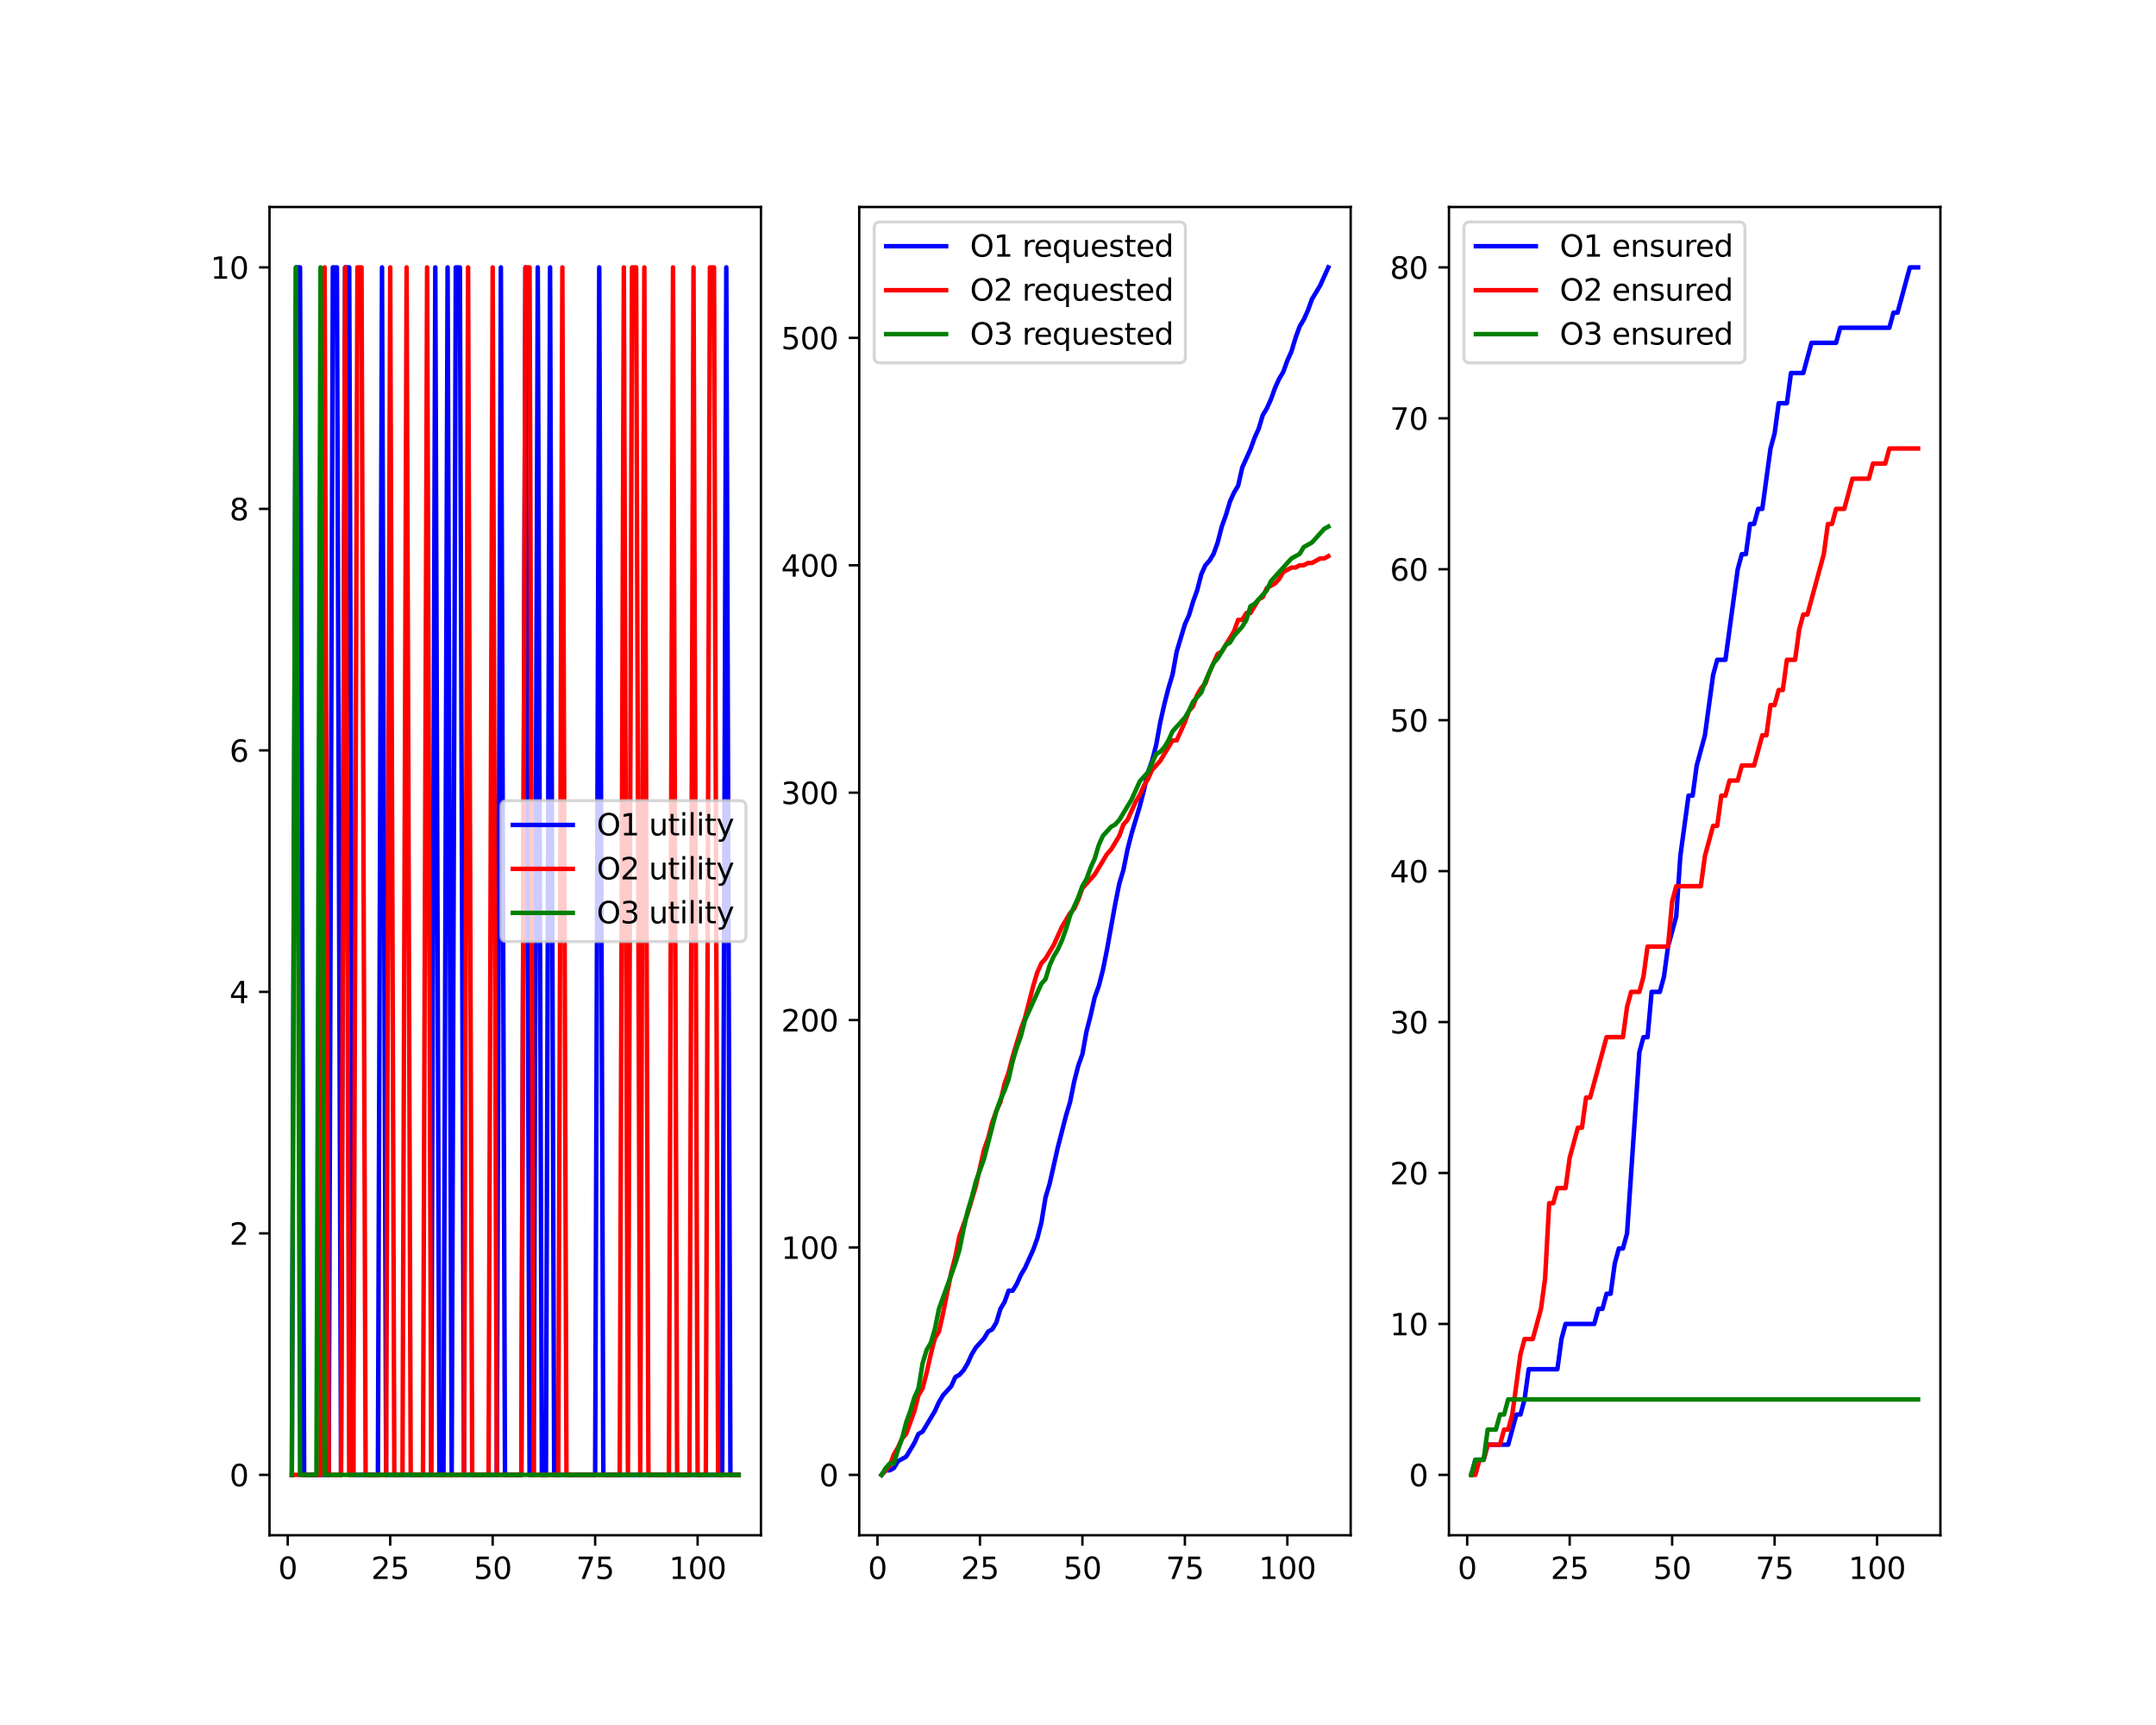 <?xml version="1.0" encoding="utf-8" standalone="no"?>
<!DOCTYPE svg PUBLIC "-//W3C//DTD SVG 1.1//EN"
  "http://www.w3.org/Graphics/SVG/1.1/DTD/svg11.dtd">
<svg xmlns:xlink="http://www.w3.org/1999/xlink" width="720pt" height="576pt" viewBox="0 0 720 576" xmlns="http://www.w3.org/2000/svg" version="1.1">
 <defs>
  <style type="text/css">*{stroke-linejoin: round; stroke-linecap: butt}</style>
 </defs>
 <g id="figure_1">
  <g id="patch_1">
   <path d="M 0 576 
L 720 576 
L 720 0 
L 0 0 
z
" style="fill: #ffffff"/>
  </g>
  <g id="axes_1">
   <g id="patch_2">
    <path d="M 90 512.64 
L 254.118 512.64 
L 254.118 69.12 
L 90 69.12 
z
" style="fill: #ffffff"/>
   </g>
   <g id="matplotlib.axis_1">
    <g id="xtick_1">
     <g id="line2d_1">
      <defs>
       <path id="md3e9a5f5f7" d="M 0 0 
L 0 3.5 
" style="stroke: #000000; stroke-width: 0.8"/>
      </defs>
      <g>
       <use xlink:href="#md3e9a5f5f7" x="96.091" y="512.64" style="stroke: #000000; stroke-width: 0.8"/>
      </g>
     </g>
     <g id="text_1">
      <!-- 0 -->
      <g transform="translate(92.91 527.238) scale(0.1 -0.1)">
       <defs>
        <path id="DejaVuSans-30" d="M 2034 4250 
Q 1547 4250 1301 3770 
Q 1056 3291 1056 2328 
Q 1056 1369 1301 889 
Q 1547 409 2034 409 
Q 2525 409 2770 889 
Q 3016 1369 3016 2328 
Q 3016 3291 2770 3770 
Q 2525 4250 2034 4250 
z
M 2034 4750 
Q 2819 4750 3233 4129 
Q 3647 3509 3647 2328 
Q 3647 1150 3233 529 
Q 2819 -91 2034 -91 
Q 1250 -91 836 529 
Q 422 1150 422 2328 
Q 422 3509 836 4129 
Q 1250 4750 2034 4750 
z
" transform="scale(0.016)"/>
       </defs>
       <use xlink:href="#DejaVuSans-30"/>
      </g>
     </g>
    </g>
    <g id="xtick_2">
     <g id="line2d_2">
      <g>
       <use xlink:href="#md3e9a5f5f7" x="130.311" y="512.64" style="stroke: #000000; stroke-width: 0.8"/>
      </g>
     </g>
     <g id="text_2">
      <!-- 25 -->
      <g transform="translate(123.948 527.238) scale(0.1 -0.1)">
       <defs>
        <path id="DejaVuSans-32" d="M 1228 531 
L 3431 531 
L 3431 0 
L 469 0 
L 469 531 
Q 828 903 1448 1529 
Q 2069 2156 2228 2338 
Q 2531 2678 2651 2914 
Q 2772 3150 2772 3378 
Q 2772 3750 2511 3984 
Q 2250 4219 1831 4219 
Q 1534 4219 1204 4116 
Q 875 4013 500 3803 
L 500 4441 
Q 881 4594 1212 4672 
Q 1544 4750 1819 4750 
Q 2544 4750 2975 4387 
Q 3406 4025 3406 3419 
Q 3406 3131 3298 2873 
Q 3191 2616 2906 2266 
Q 2828 2175 2409 1742 
Q 1991 1309 1228 531 
z
" transform="scale(0.016)"/>
        <path id="DejaVuSans-35" d="M 691 4666 
L 3169 4666 
L 3169 4134 
L 1269 4134 
L 1269 2991 
Q 1406 3038 1543 3061 
Q 1681 3084 1819 3084 
Q 2600 3084 3056 2656 
Q 3513 2228 3513 1497 
Q 3513 744 3044 326 
Q 2575 -91 1722 -91 
Q 1428 -91 1123 -41 
Q 819 9 494 109 
L 494 744 
Q 775 591 1075 516 
Q 1375 441 1709 441 
Q 2250 441 2565 725 
Q 2881 1009 2881 1497 
Q 2881 1984 2565 2268 
Q 2250 2553 1709 2553 
Q 1456 2553 1204 2497 
Q 953 2441 691 2322 
L 691 4666 
z
" transform="scale(0.016)"/>
       </defs>
       <use xlink:href="#DejaVuSans-32"/>
       <use xlink:href="#DejaVuSans-35" x="63.623"/>
      </g>
     </g>
    </g>
    <g id="xtick_3">
     <g id="line2d_3">
      <g>
       <use xlink:href="#md3e9a5f5f7" x="164.53" y="512.64" style="stroke: #000000; stroke-width: 0.8"/>
      </g>
     </g>
     <g id="text_3">
      <!-- 50 -->
      <g transform="translate(158.168 527.238) scale(0.1 -0.1)">
       <use xlink:href="#DejaVuSans-35"/>
       <use xlink:href="#DejaVuSans-30" x="63.623"/>
      </g>
     </g>
    </g>
    <g id="xtick_4">
     <g id="line2d_4">
      <g>
       <use xlink:href="#md3e9a5f5f7" x="198.75" y="512.64" style="stroke: #000000; stroke-width: 0.8"/>
      </g>
     </g>
     <g id="text_4">
      <!-- 75 -->
      <g transform="translate(192.388 527.238) scale(0.1 -0.1)">
       <defs>
        <path id="DejaVuSans-37" d="M 525 4666 
L 3525 4666 
L 3525 4397 
L 1831 0 
L 1172 0 
L 2766 4134 
L 525 4134 
L 525 4666 
z
" transform="scale(0.016)"/>
       </defs>
       <use xlink:href="#DejaVuSans-37"/>
       <use xlink:href="#DejaVuSans-35" x="63.623"/>
      </g>
     </g>
    </g>
    <g id="xtick_5">
     <g id="line2d_5">
      <g>
       <use xlink:href="#md3e9a5f5f7" x="232.97" y="512.64" style="stroke: #000000; stroke-width: 0.8"/>
      </g>
     </g>
     <g id="text_5">
      <!-- 100 -->
      <g transform="translate(223.426 527.238) scale(0.1 -0.1)">
       <defs>
        <path id="DejaVuSans-31" d="M 794 531 
L 1825 531 
L 1825 4091 
L 703 3866 
L 703 4441 
L 1819 4666 
L 2450 4666 
L 2450 531 
L 3481 531 
L 3481 0 
L 794 0 
L 794 531 
z
" transform="scale(0.016)"/>
       </defs>
       <use xlink:href="#DejaVuSans-31"/>
       <use xlink:href="#DejaVuSans-30" x="63.623"/>
       <use xlink:href="#DejaVuSans-30" x="127.246"/>
      </g>
     </g>
    </g>
   </g>
   <g id="matplotlib.axis_2">
    <g id="ytick_1">
     <g id="line2d_6">
      <defs>
       <path id="m9f9cd95dbe" d="M 0 0 
L -3.5 0 
" style="stroke: #000000; stroke-width: 0.8"/>
      </defs>
      <g>
       <use xlink:href="#m9f9cd95dbe" x="90" y="492.48" style="stroke: #000000; stroke-width: 0.8"/>
      </g>
     </g>
     <g id="text_6">
      <!-- 0 -->
      <g transform="translate(76.638 496.279) scale(0.1 -0.1)">
       <use xlink:href="#DejaVuSans-30"/>
      </g>
     </g>
    </g>
    <g id="ytick_2">
     <g id="line2d_7">
      <g>
       <use xlink:href="#m9f9cd95dbe" x="90" y="411.84" style="stroke: #000000; stroke-width: 0.8"/>
      </g>
     </g>
     <g id="text_7">
      <!-- 2 -->
      <g transform="translate(76.638 415.639) scale(0.1 -0.1)">
       <use xlink:href="#DejaVuSans-32"/>
      </g>
     </g>
    </g>
    <g id="ytick_3">
     <g id="line2d_8">
      <g>
       <use xlink:href="#m9f9cd95dbe" x="90" y="331.2" style="stroke: #000000; stroke-width: 0.8"/>
      </g>
     </g>
     <g id="text_8">
      <!-- 4 -->
      <g transform="translate(76.638 334.999) scale(0.1 -0.1)">
       <defs>
        <path id="DejaVuSans-34" d="M 2419 4116 
L 825 1625 
L 2419 1625 
L 2419 4116 
z
M 2253 4666 
L 3047 4666 
L 3047 1625 
L 3713 1625 
L 3713 1100 
L 3047 1100 
L 3047 0 
L 2419 0 
L 2419 1100 
L 313 1100 
L 313 1709 
L 2253 4666 
z
" transform="scale(0.016)"/>
       </defs>
       <use xlink:href="#DejaVuSans-34"/>
      </g>
     </g>
    </g>
    <g id="ytick_4">
     <g id="line2d_9">
      <g>
       <use xlink:href="#m9f9cd95dbe" x="90" y="250.56" style="stroke: #000000; stroke-width: 0.8"/>
      </g>
     </g>
     <g id="text_9">
      <!-- 6 -->
      <g transform="translate(76.638 254.359) scale(0.1 -0.1)">
       <defs>
        <path id="DejaVuSans-36" d="M 2113 2584 
Q 1688 2584 1439 2293 
Q 1191 2003 1191 1497 
Q 1191 994 1439 701 
Q 1688 409 2113 409 
Q 2538 409 2786 701 
Q 3034 994 3034 1497 
Q 3034 2003 2786 2293 
Q 2538 2584 2113 2584 
z
M 3366 4563 
L 3366 3988 
Q 3128 4100 2886 4159 
Q 2644 4219 2406 4219 
Q 1781 4219 1451 3797 
Q 1122 3375 1075 2522 
Q 1259 2794 1537 2939 
Q 1816 3084 2150 3084 
Q 2853 3084 3261 2657 
Q 3669 2231 3669 1497 
Q 3669 778 3244 343 
Q 2819 -91 2113 -91 
Q 1303 -91 875 529 
Q 447 1150 447 2328 
Q 447 3434 972 4092 
Q 1497 4750 2381 4750 
Q 2619 4750 2861 4703 
Q 3103 4656 3366 4563 
z
" transform="scale(0.016)"/>
       </defs>
       <use xlink:href="#DejaVuSans-36"/>
      </g>
     </g>
    </g>
    <g id="ytick_5">
     <g id="line2d_10">
      <g>
       <use xlink:href="#m9f9cd95dbe" x="90" y="169.92" style="stroke: #000000; stroke-width: 0.8"/>
      </g>
     </g>
     <g id="text_10">
      <!-- 8 -->
      <g transform="translate(76.638 173.719) scale(0.1 -0.1)">
       <defs>
        <path id="DejaVuSans-38" d="M 2034 2216 
Q 1584 2216 1326 1975 
Q 1069 1734 1069 1313 
Q 1069 891 1326 650 
Q 1584 409 2034 409 
Q 2484 409 2743 651 
Q 3003 894 3003 1313 
Q 3003 1734 2745 1975 
Q 2488 2216 2034 2216 
z
M 1403 2484 
Q 997 2584 770 2862 
Q 544 3141 544 3541 
Q 544 4100 942 4425 
Q 1341 4750 2034 4750 
Q 2731 4750 3128 4425 
Q 3525 4100 3525 3541 
Q 3525 3141 3298 2862 
Q 3072 2584 2669 2484 
Q 3125 2378 3379 2068 
Q 3634 1759 3634 1313 
Q 3634 634 3220 271 
Q 2806 -91 2034 -91 
Q 1263 -91 848 271 
Q 434 634 434 1313 
Q 434 1759 690 2068 
Q 947 2378 1403 2484 
z
M 1172 3481 
Q 1172 3119 1398 2916 
Q 1625 2713 2034 2713 
Q 2441 2713 2670 2916 
Q 2900 3119 2900 3481 
Q 2900 3844 2670 4047 
Q 2441 4250 2034 4250 
Q 1625 4250 1398 4047 
Q 1172 3844 1172 3481 
z
" transform="scale(0.016)"/>
       </defs>
       <use xlink:href="#DejaVuSans-38"/>
      </g>
     </g>
    </g>
    <g id="ytick_6">
     <g id="line2d_11">
      <g>
       <use xlink:href="#m9f9cd95dbe" x="90" y="89.28" style="stroke: #000000; stroke-width: 0.8"/>
      </g>
     </g>
     <g id="text_11">
      <!-- 10 -->
      <g transform="translate(70.275 93.079) scale(0.1 -0.1)">
       <use xlink:href="#DejaVuSans-31"/>
       <use xlink:href="#DejaVuSans-30" x="63.623"/>
      </g>
     </g>
    </g>
   </g>
   <g id="line2d_12">
    <path d="M 97.46 492.48 
L 98.829 89.28 
L 100.197 89.28 
L 101.566 492.48 
L 102.935 492.48 
L 104.304 492.48 
L 105.673 492.48 
L 107.041 492.48 
L 108.41 492.48 
L 109.779 492.48 
L 111.148 89.28 
L 112.517 89.28 
L 113.885 492.48 
L 115.254 89.28 
L 116.623 89.28 
L 117.992 492.48 
L 119.36 492.48 
L 120.729 492.48 
L 122.098 492.48 
L 123.467 492.48 
L 124.836 492.48 
L 126.204 492.48 
L 127.573 89.28 
L 128.942 492.48 
L 130.311 492.48 
L 131.68 492.48 
L 133.048 492.48 
L 134.417 492.48 
L 135.786 492.48 
L 137.155 492.48 
L 138.524 492.48 
L 139.892 492.48 
L 141.261 492.48 
L 142.63 492.48 
L 143.999 492.48 
L 145.367 89.28 
L 146.736 492.48 
L 148.105 492.48 
L 149.474 89.28 
L 150.843 492.48 
L 152.211 89.28 
L 153.58 89.28 
L 154.949 492.48 
L 156.318 492.48 
L 157.687 492.48 
L 159.055 492.48 
L 160.424 492.48 
L 161.793 492.48 
L 163.162 492.48 
L 164.53 492.48 
L 165.899 492.48 
L 167.268 89.28 
L 168.637 492.48 
L 170.006 492.48 
L 171.374 492.48 
L 172.743 492.48 
L 174.112 492.48 
L 175.481 89.28 
L 176.85 492.48 
L 178.218 492.48 
L 179.587 89.28 
L 180.956 492.48 
L 182.325 492.48 
L 183.694 89.28 
L 185.062 492.48 
L 186.431 492.48 
L 187.8 492.48 
L 189.169 492.48 
L 190.537 492.48 
L 191.906 492.48 
L 193.275 492.48 
L 194.644 492.48 
L 196.013 492.48 
L 197.381 492.48 
L 198.75 492.48 
L 200.119 89.28 
L 201.488 492.48 
L 202.857 492.48 
L 204.225 492.48 
L 205.594 492.48 
L 206.963 492.48 
L 208.332 492.48 
L 209.7 492.48 
L 211.069 492.48 
L 212.438 492.48 
L 213.807 492.48 
L 215.176 492.48 
L 216.544 492.48 
L 217.913 492.48 
L 219.282 492.48 
L 220.651 492.48 
L 222.02 492.48 
L 223.388 492.48 
L 224.757 492.48 
L 226.126 492.48 
L 227.495 492.48 
L 228.864 492.48 
L 230.232 492.48 
L 231.601 492.48 
L 232.97 492.48 
L 234.339 492.48 
L 235.707 492.48 
L 237.076 492.48 
L 238.445 492.48 
L 239.814 492.48 
L 241.183 492.48 
L 242.551 89.28 
L 243.92 492.48 
L 245.289 492.48 
L 246.658 492.48 
" clip-path="url(#p8741b15f10)" style="fill: none; stroke: #0000ff; stroke-width: 1.5; stroke-linecap: square"/>
   </g>
   <g id="line2d_13">
    <path d="M 97.46 492.48 
L 98.829 492.48 
L 100.197 492.48 
L 101.566 492.48 
L 102.935 492.48 
L 104.304 492.48 
L 105.673 492.48 
L 107.041 492.48 
L 108.41 89.28 
L 109.779 492.48 
L 111.148 492.48 
L 112.517 492.48 
L 113.885 492.48 
L 115.254 89.28 
L 116.623 492.48 
L 117.992 492.48 
L 119.36 89.28 
L 120.729 89.28 
L 122.098 492.48 
L 123.467 492.48 
L 124.836 492.48 
L 126.204 492.48 
L 127.573 492.48 
L 128.942 492.48 
L 130.311 89.28 
L 131.68 492.48 
L 133.048 492.48 
L 134.417 492.48 
L 135.786 89.28 
L 137.155 492.48 
L 138.524 492.48 
L 139.892 492.48 
L 141.261 492.48 
L 142.63 89.28 
L 143.999 492.48 
L 145.367 492.48 
L 146.736 492.48 
L 148.105 492.48 
L 149.474 492.48 
L 150.843 492.48 
L 152.211 492.48 
L 153.58 492.48 
L 154.949 492.48 
L 156.318 89.28 
L 157.687 492.48 
L 159.055 492.48 
L 160.424 492.48 
L 161.793 492.48 
L 163.162 492.48 
L 164.53 89.28 
L 165.899 492.48 
L 167.268 492.48 
L 168.637 492.48 
L 170.006 492.48 
L 171.374 492.48 
L 172.743 492.48 
L 174.112 492.48 
L 175.481 89.28 
L 176.85 89.28 
L 178.218 492.48 
L 179.587 492.48 
L 180.956 492.48 
L 182.325 492.48 
L 183.694 492.48 
L 185.062 492.48 
L 186.431 492.48 
L 187.8 89.28 
L 189.169 492.48 
L 190.537 492.48 
L 191.906 492.48 
L 193.275 492.48 
L 194.644 492.48 
L 196.013 492.48 
L 197.381 492.48 
L 198.75 492.48 
L 200.119 492.48 
L 201.488 492.48 
L 202.857 492.48 
L 204.225 492.48 
L 205.594 492.48 
L 206.963 492.48 
L 208.332 89.28 
L 209.7 492.48 
L 211.069 89.28 
L 212.438 89.28 
L 213.807 492.48 
L 215.176 89.28 
L 216.544 492.48 
L 217.913 492.48 
L 219.282 492.48 
L 220.651 492.48 
L 222.02 492.48 
L 223.388 492.48 
L 224.757 89.28 
L 226.126 492.48 
L 227.495 492.48 
L 228.864 492.48 
L 230.232 492.48 
L 231.601 89.28 
L 232.97 492.48 
L 234.339 492.48 
L 235.707 492.48 
L 237.076 89.28 
L 238.445 89.28 
L 239.814 492.48 
L 241.183 492.48 
L 242.551 492.48 
L 243.92 492.48 
L 245.289 492.48 
L 246.658 492.48 
" clip-path="url(#p8741b15f10)" style="fill: none; stroke: #ff0000; stroke-width: 1.5; stroke-linecap: square"/>
   </g>
   <g id="line2d_14">
    <path d="M 97.46 492.48 
L 98.829 89.28 
L 100.197 492.48 
L 101.566 492.48 
L 102.935 492.48 
L 104.304 492.48 
L 105.673 492.48 
L 107.041 89.28 
L 108.41 492.48 
L 109.779 492.48 
L 111.148 492.48 
L 112.517 492.48 
L 113.885 492.48 
L 115.254 492.48 
L 116.623 492.48 
L 117.992 492.48 
L 119.36 492.48 
L 120.729 492.48 
L 122.098 492.48 
L 123.467 492.48 
L 124.836 492.48 
L 126.204 492.48 
L 127.573 492.48 
L 128.942 492.48 
L 130.311 492.48 
L 131.68 492.48 
L 133.048 492.48 
L 134.417 492.48 
L 135.786 492.48 
L 137.155 492.48 
L 138.524 492.48 
L 139.892 492.48 
L 141.261 492.48 
L 142.63 492.48 
L 143.999 492.48 
L 145.367 492.48 
L 146.736 492.48 
L 148.105 492.48 
L 149.474 492.48 
L 150.843 492.48 
L 152.211 492.48 
L 153.58 492.48 
L 154.949 492.48 
L 156.318 492.48 
L 157.687 492.48 
L 159.055 492.48 
L 160.424 492.48 
L 161.793 492.48 
L 163.162 492.48 
L 164.53 492.48 
L 165.899 492.48 
L 167.268 492.48 
L 168.637 492.48 
L 170.006 492.48 
L 171.374 492.48 
L 172.743 492.48 
L 174.112 492.48 
L 175.481 492.48 
L 176.85 492.48 
L 178.218 492.48 
L 179.587 492.48 
L 180.956 492.48 
L 182.325 492.48 
L 183.694 492.48 
L 185.062 492.48 
L 186.431 492.48 
L 187.8 492.48 
L 189.169 492.48 
L 190.537 492.48 
L 191.906 492.48 
L 193.275 492.48 
L 194.644 492.48 
L 196.013 492.48 
L 197.381 492.48 
L 198.75 492.48 
L 200.119 492.48 
L 201.488 492.48 
L 202.857 492.48 
L 204.225 492.48 
L 205.594 492.48 
L 206.963 492.48 
L 208.332 492.48 
L 209.7 492.48 
L 211.069 492.48 
L 212.438 492.48 
L 213.807 492.48 
L 215.176 492.48 
L 216.544 492.48 
L 217.913 492.48 
L 219.282 492.48 
L 220.651 492.48 
L 222.02 492.48 
L 223.388 492.48 
L 224.757 492.48 
L 226.126 492.48 
L 227.495 492.48 
L 228.864 492.48 
L 230.232 492.48 
L 231.601 492.48 
L 232.97 492.48 
L 234.339 492.48 
L 235.707 492.48 
L 237.076 492.48 
L 238.445 492.48 
L 239.814 492.48 
L 241.183 492.48 
L 242.551 492.48 
L 243.92 492.48 
L 245.289 492.48 
L 246.658 492.48 
" clip-path="url(#p8741b15f10)" style="fill: none; stroke: #008000; stroke-width: 1.5; stroke-linecap: square"/>
   </g>
   <g id="patch_3">
    <path d="M 90 512.64 
L 90 69.12 
" style="fill: none; stroke: #000000; stroke-width: 0.8; stroke-linejoin: miter; stroke-linecap: square"/>
   </g>
   <g id="patch_4">
    <path d="M 254.118 512.64 
L 254.118 69.12 
" style="fill: none; stroke: #000000; stroke-width: 0.8; stroke-linejoin: miter; stroke-linecap: square"/>
   </g>
   <g id="patch_5">
    <path d="M 90 512.64 
L 254.118 512.64 
" style="fill: none; stroke: #000000; stroke-width: 0.8; stroke-linejoin: miter; stroke-linecap: square"/>
   </g>
   <g id="patch_6">
    <path d="M 90 69.12 
L 254.118 69.12 
" style="fill: none; stroke: #000000; stroke-width: 0.8; stroke-linejoin: miter; stroke-linecap: square"/>
   </g>
   <g id="legend_1">
    <g id="patch_7">
     <path d="M 169.274 314.397 
L 247.118 314.397 
Q 249.118 314.397 249.118 312.397 
L 249.118 269.363 
Q 249.118 267.363 247.118 267.363 
L 169.274 267.363 
Q 167.274 267.363 167.274 269.363 
L 167.274 312.397 
Q 167.274 314.397 169.274 314.397 
z
" style="fill: #ffffff; opacity: 0.8; stroke: #cccccc; stroke-linejoin: miter"/>
    </g>
    <g id="line2d_15">
     <path d="M 171.274 275.461 
L 181.274 275.461 
L 191.274 275.461 
" style="fill: none; stroke: #0000ff; stroke-width: 1.5; stroke-linecap: square"/>
    </g>
    <g id="text_12">
     <!-- O1 utility -->
     <g transform="translate(199.274 278.961) scale(0.1 -0.1)">
      <defs>
       <path id="DejaVuSans-4f" d="M 2522 4238 
Q 1834 4238 1429 3725 
Q 1025 3213 1025 2328 
Q 1025 1447 1429 934 
Q 1834 422 2522 422 
Q 3209 422 3611 934 
Q 4013 1447 4013 2328 
Q 4013 3213 3611 3725 
Q 3209 4238 2522 4238 
z
M 2522 4750 
Q 3503 4750 4090 4092 
Q 4678 3434 4678 2328 
Q 4678 1225 4090 567 
Q 3503 -91 2522 -91 
Q 1538 -91 948 565 
Q 359 1222 359 2328 
Q 359 3434 948 4092 
Q 1538 4750 2522 4750 
z
" transform="scale(0.016)"/>
       <path id="DejaVuSans-20" transform="scale(0.016)"/>
       <path id="DejaVuSans-75" d="M 544 1381 
L 544 3500 
L 1119 3500 
L 1119 1403 
Q 1119 906 1312 657 
Q 1506 409 1894 409 
Q 2359 409 2629 706 
Q 2900 1003 2900 1516 
L 2900 3500 
L 3475 3500 
L 3475 0 
L 2900 0 
L 2900 538 
Q 2691 219 2414 64 
Q 2138 -91 1772 -91 
Q 1169 -91 856 284 
Q 544 659 544 1381 
z
M 1991 3584 
L 1991 3584 
z
" transform="scale(0.016)"/>
       <path id="DejaVuSans-74" d="M 1172 4494 
L 1172 3500 
L 2356 3500 
L 2356 3053 
L 1172 3053 
L 1172 1153 
Q 1172 725 1289 603 
Q 1406 481 1766 481 
L 2356 481 
L 2356 0 
L 1766 0 
Q 1100 0 847 248 
Q 594 497 594 1153 
L 594 3053 
L 172 3053 
L 172 3500 
L 594 3500 
L 594 4494 
L 1172 4494 
z
" transform="scale(0.016)"/>
       <path id="DejaVuSans-69" d="M 603 3500 
L 1178 3500 
L 1178 0 
L 603 0 
L 603 3500 
z
M 603 4863 
L 1178 4863 
L 1178 4134 
L 603 4134 
L 603 4863 
z
" transform="scale(0.016)"/>
       <path id="DejaVuSans-6c" d="M 603 4863 
L 1178 4863 
L 1178 0 
L 603 0 
L 603 4863 
z
" transform="scale(0.016)"/>
       <path id="DejaVuSans-79" d="M 2059 -325 
Q 1816 -950 1584 -1140 
Q 1353 -1331 966 -1331 
L 506 -1331 
L 506 -850 
L 844 -850 
Q 1081 -850 1212 -737 
Q 1344 -625 1503 -206 
L 1606 56 
L 191 3500 
L 800 3500 
L 1894 763 
L 2988 3500 
L 3597 3500 
L 2059 -325 
z
" transform="scale(0.016)"/>
      </defs>
      <use xlink:href="#DejaVuSans-4f"/>
      <use xlink:href="#DejaVuSans-31" x="78.711"/>
      <use xlink:href="#DejaVuSans-20" x="142.334"/>
      <use xlink:href="#DejaVuSans-75" x="174.121"/>
      <use xlink:href="#DejaVuSans-74" x="237.5"/>
      <use xlink:href="#DejaVuSans-69" x="276.709"/>
      <use xlink:href="#DejaVuSans-6c" x="304.492"/>
      <use xlink:href="#DejaVuSans-69" x="332.275"/>
      <use xlink:href="#DejaVuSans-74" x="360.059"/>
      <use xlink:href="#DejaVuSans-79" x="399.268"/>
     </g>
    </g>
    <g id="line2d_16">
     <path d="M 171.274 290.139 
L 181.274 290.139 
L 191.274 290.139 
" style="fill: none; stroke: #ff0000; stroke-width: 1.5; stroke-linecap: square"/>
    </g>
    <g id="text_13">
     <!-- O2 utility -->
     <g transform="translate(199.274 293.639) scale(0.1 -0.1)">
      <use xlink:href="#DejaVuSans-4f"/>
      <use xlink:href="#DejaVuSans-32" x="78.711"/>
      <use xlink:href="#DejaVuSans-20" x="142.334"/>
      <use xlink:href="#DejaVuSans-75" x="174.121"/>
      <use xlink:href="#DejaVuSans-74" x="237.5"/>
      <use xlink:href="#DejaVuSans-69" x="276.709"/>
      <use xlink:href="#DejaVuSans-6c" x="304.492"/>
      <use xlink:href="#DejaVuSans-69" x="332.275"/>
      <use xlink:href="#DejaVuSans-74" x="360.059"/>
      <use xlink:href="#DejaVuSans-79" x="399.268"/>
     </g>
    </g>
    <g id="line2d_17">
     <path d="M 171.274 304.817 
L 181.274 304.817 
L 191.274 304.817 
" style="fill: none; stroke: #008000; stroke-width: 1.5; stroke-linecap: square"/>
    </g>
    <g id="text_14">
     <!-- O3 utility -->
     <g transform="translate(199.274 308.317) scale(0.1 -0.1)">
      <defs>
       <path id="DejaVuSans-33" d="M 2597 2516 
Q 3050 2419 3304 2112 
Q 3559 1806 3559 1356 
Q 3559 666 3084 287 
Q 2609 -91 1734 -91 
Q 1441 -91 1130 -33 
Q 819 25 488 141 
L 488 750 
Q 750 597 1062 519 
Q 1375 441 1716 441 
Q 2309 441 2620 675 
Q 2931 909 2931 1356 
Q 2931 1769 2642 2001 
Q 2353 2234 1838 2234 
L 1294 2234 
L 1294 2753 
L 1863 2753 
Q 2328 2753 2575 2939 
Q 2822 3125 2822 3475 
Q 2822 3834 2567 4026 
Q 2313 4219 1838 4219 
Q 1578 4219 1281 4162 
Q 984 4106 628 3988 
L 628 4550 
Q 988 4650 1302 4700 
Q 1616 4750 1894 4750 
Q 2613 4750 3031 4423 
Q 3450 4097 3450 3541 
Q 3450 3153 3228 2886 
Q 3006 2619 2597 2516 
z
" transform="scale(0.016)"/>
      </defs>
      <use xlink:href="#DejaVuSans-4f"/>
      <use xlink:href="#DejaVuSans-33" x="78.711"/>
      <use xlink:href="#DejaVuSans-20" x="142.334"/>
      <use xlink:href="#DejaVuSans-75" x="174.121"/>
      <use xlink:href="#DejaVuSans-74" x="237.5"/>
      <use xlink:href="#DejaVuSans-69" x="276.709"/>
      <use xlink:href="#DejaVuSans-6c" x="304.492"/>
      <use xlink:href="#DejaVuSans-69" x="332.275"/>
      <use xlink:href="#DejaVuSans-74" x="360.059"/>
      <use xlink:href="#DejaVuSans-79" x="399.268"/>
     </g>
    </g>
   </g>
  </g>
  <g id="axes_2">
   <g id="patch_8">
    <path d="M 286.941 512.64 
L 451.059 512.64 
L 451.059 69.12 
L 286.941 69.12 
z
" style="fill: #ffffff"/>
   </g>
   <g id="matplotlib.axis_3">
    <g id="xtick_6">
     <g id="line2d_18">
      <g>
       <use xlink:href="#md3e9a5f5f7" x="293.032" y="512.64" style="stroke: #000000; stroke-width: 0.8"/>
      </g>
     </g>
     <g id="text_15">
      <!-- 0 -->
      <g transform="translate(289.851 527.238) scale(0.1 -0.1)">
       <use xlink:href="#DejaVuSans-30"/>
      </g>
     </g>
    </g>
    <g id="xtick_7">
     <g id="line2d_19">
      <g>
       <use xlink:href="#md3e9a5f5f7" x="327.252" y="512.64" style="stroke: #000000; stroke-width: 0.8"/>
      </g>
     </g>
     <g id="text_16">
      <!-- 25 -->
      <g transform="translate(320.889 527.238) scale(0.1 -0.1)">
       <use xlink:href="#DejaVuSans-32"/>
       <use xlink:href="#DejaVuSans-35" x="63.623"/>
      </g>
     </g>
    </g>
    <g id="xtick_8">
     <g id="line2d_20">
      <g>
       <use xlink:href="#md3e9a5f5f7" x="361.472" y="512.64" style="stroke: #000000; stroke-width: 0.8"/>
      </g>
     </g>
     <g id="text_17">
      <!-- 50 -->
      <g transform="translate(355.109 527.238) scale(0.1 -0.1)">
       <use xlink:href="#DejaVuSans-35"/>
       <use xlink:href="#DejaVuSans-30" x="63.623"/>
      </g>
     </g>
    </g>
    <g id="xtick_9">
     <g id="line2d_21">
      <g>
       <use xlink:href="#md3e9a5f5f7" x="395.691" y="512.64" style="stroke: #000000; stroke-width: 0.8"/>
      </g>
     </g>
     <g id="text_18">
      <!-- 75 -->
      <g transform="translate(389.329 527.238) scale(0.1 -0.1)">
       <use xlink:href="#DejaVuSans-37"/>
       <use xlink:href="#DejaVuSans-35" x="63.623"/>
      </g>
     </g>
    </g>
    <g id="xtick_10">
     <g id="line2d_22">
      <g>
       <use xlink:href="#md3e9a5f5f7" x="429.911" y="512.64" style="stroke: #000000; stroke-width: 0.8"/>
      </g>
     </g>
     <g id="text_19">
      <!-- 100 -->
      <g transform="translate(420.367 527.238) scale(0.1 -0.1)">
       <use xlink:href="#DejaVuSans-31"/>
       <use xlink:href="#DejaVuSans-30" x="63.623"/>
       <use xlink:href="#DejaVuSans-30" x="127.246"/>
      </g>
     </g>
    </g>
   </g>
   <g id="matplotlib.axis_4">
    <g id="ytick_7">
     <g id="line2d_23">
      <g>
       <use xlink:href="#m9f9cd95dbe" x="286.941" y="492.48" style="stroke: #000000; stroke-width: 0.8"/>
      </g>
     </g>
     <g id="text_20">
      <!-- 0 -->
      <g transform="translate(273.579 496.279) scale(0.1 -0.1)">
       <use xlink:href="#DejaVuSans-30"/>
      </g>
     </g>
    </g>
    <g id="ytick_8">
     <g id="line2d_24">
      <g>
       <use xlink:href="#m9f9cd95dbe" x="286.941" y="416.548" style="stroke: #000000; stroke-width: 0.8"/>
      </g>
     </g>
     <g id="text_21">
      <!-- 100 -->
      <g transform="translate(260.854 420.347) scale(0.1 -0.1)">
       <use xlink:href="#DejaVuSans-31"/>
       <use xlink:href="#DejaVuSans-30" x="63.623"/>
       <use xlink:href="#DejaVuSans-30" x="127.246"/>
      </g>
     </g>
    </g>
    <g id="ytick_9">
     <g id="line2d_25">
      <g>
       <use xlink:href="#m9f9cd95dbe" x="286.941" y="340.616" style="stroke: #000000; stroke-width: 0.8"/>
      </g>
     </g>
     <g id="text_22">
      <!-- 200 -->
      <g transform="translate(260.854 344.415) scale(0.1 -0.1)">
       <use xlink:href="#DejaVuSans-32"/>
       <use xlink:href="#DejaVuSans-30" x="63.623"/>
       <use xlink:href="#DejaVuSans-30" x="127.246"/>
      </g>
     </g>
    </g>
    <g id="ytick_10">
     <g id="line2d_26">
      <g>
       <use xlink:href="#m9f9cd95dbe" x="286.941" y="264.683" style="stroke: #000000; stroke-width: 0.8"/>
      </g>
     </g>
     <g id="text_23">
      <!-- 300 -->
      <g transform="translate(260.854 268.483) scale(0.1 -0.1)">
       <use xlink:href="#DejaVuSans-33"/>
       <use xlink:href="#DejaVuSans-30" x="63.623"/>
       <use xlink:href="#DejaVuSans-30" x="127.246"/>
      </g>
     </g>
    </g>
    <g id="ytick_11">
     <g id="line2d_27">
      <g>
       <use xlink:href="#m9f9cd95dbe" x="286.941" y="188.751" style="stroke: #000000; stroke-width: 0.8"/>
      </g>
     </g>
     <g id="text_24">
      <!-- 400 -->
      <g transform="translate(260.854 192.55) scale(0.1 -0.1)">
       <use xlink:href="#DejaVuSans-34"/>
       <use xlink:href="#DejaVuSans-30" x="63.623"/>
       <use xlink:href="#DejaVuSans-30" x="127.246"/>
      </g>
     </g>
    </g>
    <g id="ytick_12">
     <g id="line2d_28">
      <g>
       <use xlink:href="#m9f9cd95dbe" x="286.941" y="112.819" style="stroke: #000000; stroke-width: 0.8"/>
      </g>
     </g>
     <g id="text_25">
      <!-- 500 -->
      <g transform="translate(260.854 116.618) scale(0.1 -0.1)">
       <use xlink:href="#DejaVuSans-35"/>
       <use xlink:href="#DejaVuSans-30" x="63.623"/>
       <use xlink:href="#DejaVuSans-30" x="127.246"/>
      </g>
     </g>
    </g>
   </g>
   <g id="line2d_29">
    <path d="M 294.401 492.48 
L 295.77 490.961 
L 297.139 490.961 
L 298.507 490.202 
L 299.876 487.924 
L 301.245 487.165 
L 302.614 486.405 
L 303.983 484.127 
L 305.351 481.849 
L 306.72 478.812 
L 308.089 478.053 
L 309.458 475.775 
L 310.827 473.497 
L 312.195 471.219 
L 313.564 468.182 
L 314.933 465.904 
L 316.302 464.385 
L 317.67 462.866 
L 319.039 459.829 
L 320.408 459.07 
L 321.777 457.551 
L 323.146 455.273 
L 324.514 452.236 
L 325.883 449.958 
L 327.252 448.439 
L 328.621 446.921 
L 329.99 444.643 
L 331.358 443.883 
L 332.727 441.605 
L 334.096 437.049 
L 335.465 434.772 
L 336.833 430.975 
L 338.202 430.975 
L 339.571 428.697 
L 340.94 425.66 
L 342.309 423.382 
L 343.677 420.344 
L 345.046 417.307 
L 346.415 413.511 
L 347.784 408.195 
L 349.153 399.843 
L 350.521 395.287 
L 351.89 389.212 
L 353.259 383.138 
L 354.628 377.822 
L 355.997 372.507 
L 357.365 367.951 
L 358.734 361.117 
L 360.103 355.802 
L 361.472 352.005 
L 362.84 344.412 
L 364.209 339.097 
L 365.578 333.022 
L 366.947 329.226 
L 368.316 323.911 
L 369.684 317.077 
L 371.053 309.483 
L 372.422 301.89 
L 373.791 295.056 
L 375.16 290.5 
L 376.528 283.666 
L 377.897 278.351 
L 379.266 273.795 
L 380.635 269.239 
L 382.003 263.924 
L 383.372 257.849 
L 384.741 254.053 
L 386.11 248.738 
L 387.479 241.144 
L 388.847 235.07 
L 390.216 229.755 
L 391.585 225.199 
L 392.954 217.605 
L 394.323 213.049 
L 395.691 208.494 
L 397.06 205.456 
L 398.429 200.9 
L 399.798 197.104 
L 401.167 191.788 
L 402.535 188.751 
L 403.904 187.233 
L 405.273 184.955 
L 406.642 181.158 
L 408.01 175.843 
L 409.379 172.046 
L 410.748 167.49 
L 412.117 164.453 
L 413.486 162.175 
L 414.854 156.1 
L 416.223 153.063 
L 417.592 150.026 
L 418.961 146.229 
L 420.33 143.192 
L 421.698 138.636 
L 423.067 136.358 
L 424.436 133.321 
L 425.805 129.524 
L 427.173 126.487 
L 428.542 124.209 
L 429.911 120.412 
L 431.28 117.375 
L 432.649 112.819 
L 434.017 109.022 
L 435.386 106.744 
L 436.755 103.707 
L 438.124 99.911 
L 439.493 97.633 
L 440.861 95.355 
L 442.23 92.317 
L 443.599 89.28 
" clip-path="url(#p7c4a8a1373)" style="fill: none; stroke: #0000ff; stroke-width: 1.5; stroke-linecap: square"/>
   </g>
   <g id="line2d_30">
    <path d="M 294.401 492.48 
L 295.77 490.961 
L 297.139 489.443 
L 298.507 485.646 
L 299.876 483.368 
L 301.245 480.331 
L 302.614 478.812 
L 303.983 475.016 
L 305.351 471.219 
L 306.72 465.904 
L 308.089 463.626 
L 309.458 458.311 
L 310.827 452.236 
L 312.195 446.921 
L 313.564 444.643 
L 314.933 438.568 
L 316.302 431.734 
L 317.67 424.9 
L 319.039 419.585 
L 320.408 412.751 
L 321.777 408.955 
L 323.146 405.158 
L 324.514 400.602 
L 325.883 396.046 
L 327.252 389.972 
L 328.621 383.897 
L 329.99 380.1 
L 331.358 374.785 
L 332.727 370.988 
L 334.096 367.951 
L 335.465 361.877 
L 336.833 358.08 
L 338.202 352.765 
L 339.571 348.209 
L 340.94 343.653 
L 342.309 339.856 
L 343.677 334.541 
L 345.046 329.226 
L 346.415 324.67 
L 347.784 321.633 
L 349.153 320.114 
L 350.521 317.836 
L 351.89 315.558 
L 353.259 312.521 
L 354.628 309.483 
L 355.997 307.205 
L 357.365 304.927 
L 358.734 303.409 
L 360.103 300.372 
L 361.472 296.575 
L 362.84 295.056 
L 364.209 293.538 
L 365.578 292.019 
L 366.947 289.741 
L 368.316 287.463 
L 369.684 285.185 
L 371.053 283.666 
L 372.422 281.388 
L 373.791 279.111 
L 375.16 275.314 
L 376.528 273.795 
L 377.897 270.758 
L 379.266 267.721 
L 380.635 265.443 
L 382.003 262.405 
L 383.372 260.127 
L 384.741 257.09 
L 386.11 255.572 
L 387.479 254.053 
L 388.847 251.775 
L 390.216 249.497 
L 391.585 247.219 
L 392.954 247.219 
L 394.323 244.182 
L 395.691 241.144 
L 397.06 237.348 
L 398.429 235.829 
L 399.798 232.033 
L 401.167 229.755 
L 402.535 228.236 
L 403.904 224.439 
L 405.273 221.402 
L 406.642 218.365 
L 408.01 217.605 
L 409.379 215.327 
L 410.748 213.049 
L 412.117 210.772 
L 413.486 206.975 
L 414.854 206.975 
L 416.223 204.697 
L 417.592 204.697 
L 418.961 202.419 
L 420.33 200.141 
L 421.698 199.382 
L 423.067 196.344 
L 424.436 195.585 
L 425.805 194.826 
L 427.173 193.307 
L 428.542 191.029 
L 429.911 190.27 
L 431.28 189.511 
L 432.649 189.511 
L 434.017 188.751 
L 435.386 188.751 
L 436.755 187.992 
L 438.124 187.992 
L 439.493 187.233 
L 440.861 186.473 
L 442.23 186.473 
L 443.599 185.714 
" clip-path="url(#p7c4a8a1373)" style="fill: none; stroke: #ff0000; stroke-width: 1.5; stroke-linecap: square"/>
   </g>
   <g id="line2d_31">
    <path d="M 294.401 492.48 
L 295.77 490.202 
L 297.139 488.683 
L 298.507 488.683 
L 299.876 484.127 
L 301.245 480.331 
L 302.614 475.016 
L 303.983 471.219 
L 305.351 466.663 
L 306.72 463.626 
L 308.089 455.273 
L 309.458 450.717 
L 310.827 448.439 
L 312.195 443.883 
L 313.564 437.049 
L 314.933 433.253 
L 316.302 429.456 
L 317.67 425.66 
L 319.039 421.863 
L 320.408 417.307 
L 321.777 410.473 
L 323.146 404.399 
L 324.514 399.843 
L 325.883 394.527 
L 327.252 390.731 
L 328.621 386.934 
L 329.99 381.619 
L 331.358 376.304 
L 332.727 370.988 
L 334.096 367.192 
L 335.465 364.155 
L 336.833 360.358 
L 338.202 354.283 
L 339.571 349.727 
L 340.94 345.931 
L 342.309 340.616 
L 343.677 337.578 
L 345.046 334.541 
L 346.415 331.504 
L 347.784 328.466 
L 349.153 326.948 
L 350.521 322.392 
L 351.89 319.355 
L 353.259 317.077 
L 354.628 314.039 
L 355.997 310.243 
L 357.365 305.687 
L 358.734 302.649 
L 360.103 299.612 
L 361.472 295.816 
L 362.84 293.538 
L 364.209 289.741 
L 365.578 286.704 
L 366.947 282.148 
L 368.316 279.111 
L 369.684 277.592 
L 371.053 276.073 
L 372.422 275.314 
L 373.791 273.795 
L 375.16 271.517 
L 376.528 269.239 
L 377.897 266.961 
L 379.266 263.924 
L 380.635 260.887 
L 382.003 259.368 
L 383.372 257.849 
L 384.741 254.812 
L 386.11 251.775 
L 387.479 251.016 
L 388.847 249.497 
L 390.216 247.219 
L 391.585 244.182 
L 392.954 242.663 
L 394.323 241.144 
L 395.691 239.626 
L 397.06 237.348 
L 398.429 234.311 
L 399.798 232.792 
L 401.167 231.273 
L 402.535 227.477 
L 403.904 224.439 
L 405.273 221.402 
L 406.642 219.883 
L 408.01 217.605 
L 409.379 215.327 
L 410.748 214.568 
L 412.117 212.29 
L 413.486 210.772 
L 414.854 209.253 
L 416.223 206.975 
L 417.592 202.419 
L 418.961 201.66 
L 420.33 200.141 
L 421.698 198.622 
L 423.067 197.104 
L 424.436 194.066 
L 425.805 192.548 
L 427.173 191.029 
L 428.542 189.511 
L 429.911 187.992 
L 431.28 186.473 
L 432.649 185.714 
L 434.017 184.955 
L 435.386 182.677 
L 436.755 181.917 
L 438.124 181.158 
L 439.493 179.639 
L 440.861 178.121 
L 442.23 176.602 
L 443.599 175.843 
" clip-path="url(#p7c4a8a1373)" style="fill: none; stroke: #008000; stroke-width: 1.5; stroke-linecap: square"/>
   </g>
   <g id="patch_9">
    <path d="M 286.941 512.64 
L 286.941 69.12 
" style="fill: none; stroke: #000000; stroke-width: 0.8; stroke-linejoin: miter; stroke-linecap: square"/>
   </g>
   <g id="patch_10">
    <path d="M 451.059 512.64 
L 451.059 69.12 
" style="fill: none; stroke: #000000; stroke-width: 0.8; stroke-linejoin: miter; stroke-linecap: square"/>
   </g>
   <g id="patch_11">
    <path d="M 286.941 512.64 
L 451.059 512.64 
" style="fill: none; stroke: #000000; stroke-width: 0.8; stroke-linejoin: miter; stroke-linecap: square"/>
   </g>
   <g id="patch_12">
    <path d="M 286.941 69.12 
L 451.059 69.12 
" style="fill: none; stroke: #000000; stroke-width: 0.8; stroke-linejoin: miter; stroke-linecap: square"/>
   </g>
   <g id="legend_2">
    <g id="patch_13">
     <path d="M 293.941 121.154 
L 393.863 121.154 
Q 395.863 121.154 395.863 119.154 
L 395.863 76.12 
Q 395.863 74.12 393.863 74.12 
L 293.941 74.12 
Q 291.941 74.12 291.941 76.12 
L 291.941 119.154 
Q 291.941 121.154 293.941 121.154 
z
" style="fill: #ffffff; opacity: 0.8; stroke: #cccccc; stroke-linejoin: miter"/>
    </g>
    <g id="line2d_32">
     <path d="M 295.941 82.218 
L 305.941 82.218 
L 315.941 82.218 
" style="fill: none; stroke: #0000ff; stroke-width: 1.5; stroke-linecap: square"/>
    </g>
    <g id="text_26">
     <!-- O1 requested -->
     <g transform="translate(323.941 85.718) scale(0.1 -0.1)">
      <defs>
       <path id="DejaVuSans-72" d="M 2631 2963 
Q 2534 3019 2420 3045 
Q 2306 3072 2169 3072 
Q 1681 3072 1420 2755 
Q 1159 2438 1159 1844 
L 1159 0 
L 581 0 
L 581 3500 
L 1159 3500 
L 1159 2956 
Q 1341 3275 1631 3429 
Q 1922 3584 2338 3584 
Q 2397 3584 2469 3576 
Q 2541 3569 2628 3553 
L 2631 2963 
z
" transform="scale(0.016)"/>
       <path id="DejaVuSans-65" d="M 3597 1894 
L 3597 1613 
L 953 1613 
Q 991 1019 1311 708 
Q 1631 397 2203 397 
Q 2534 397 2845 478 
Q 3156 559 3463 722 
L 3463 178 
Q 3153 47 2828 -22 
Q 2503 -91 2169 -91 
Q 1331 -91 842 396 
Q 353 884 353 1716 
Q 353 2575 817 3079 
Q 1281 3584 2069 3584 
Q 2775 3584 3186 3129 
Q 3597 2675 3597 1894 
z
M 3022 2063 
Q 3016 2534 2758 2815 
Q 2500 3097 2075 3097 
Q 1594 3097 1305 2825 
Q 1016 2553 972 2059 
L 3022 2063 
z
" transform="scale(0.016)"/>
       <path id="DejaVuSans-71" d="M 947 1747 
Q 947 1113 1208 752 
Q 1469 391 1925 391 
Q 2381 391 2643 752 
Q 2906 1113 2906 1747 
Q 2906 2381 2643 2742 
Q 2381 3103 1925 3103 
Q 1469 3103 1208 2742 
Q 947 2381 947 1747 
z
M 2906 525 
Q 2725 213 2448 61 
Q 2172 -91 1784 -91 
Q 1150 -91 751 415 
Q 353 922 353 1747 
Q 353 2572 751 3078 
Q 1150 3584 1784 3584 
Q 2172 3584 2448 3432 
Q 2725 3281 2906 2969 
L 2906 3500 
L 3481 3500 
L 3481 -1331 
L 2906 -1331 
L 2906 525 
z
" transform="scale(0.016)"/>
       <path id="DejaVuSans-73" d="M 2834 3397 
L 2834 2853 
Q 2591 2978 2328 3040 
Q 2066 3103 1784 3103 
Q 1356 3103 1142 2972 
Q 928 2841 928 2578 
Q 928 2378 1081 2264 
Q 1234 2150 1697 2047 
L 1894 2003 
Q 2506 1872 2764 1633 
Q 3022 1394 3022 966 
Q 3022 478 2636 193 
Q 2250 -91 1575 -91 
Q 1294 -91 989 -36 
Q 684 19 347 128 
L 347 722 
Q 666 556 975 473 
Q 1284 391 1588 391 
Q 1994 391 2212 530 
Q 2431 669 2431 922 
Q 2431 1156 2273 1281 
Q 2116 1406 1581 1522 
L 1381 1569 
Q 847 1681 609 1914 
Q 372 2147 372 2553 
Q 372 3047 722 3315 
Q 1072 3584 1716 3584 
Q 2034 3584 2315 3537 
Q 2597 3491 2834 3397 
z
" transform="scale(0.016)"/>
       <path id="DejaVuSans-64" d="M 2906 2969 
L 2906 4863 
L 3481 4863 
L 3481 0 
L 2906 0 
L 2906 525 
Q 2725 213 2448 61 
Q 2172 -91 1784 -91 
Q 1150 -91 751 415 
Q 353 922 353 1747 
Q 353 2572 751 3078 
Q 1150 3584 1784 3584 
Q 2172 3584 2448 3432 
Q 2725 3281 2906 2969 
z
M 947 1747 
Q 947 1113 1208 752 
Q 1469 391 1925 391 
Q 2381 391 2643 752 
Q 2906 1113 2906 1747 
Q 2906 2381 2643 2742 
Q 2381 3103 1925 3103 
Q 1469 3103 1208 2742 
Q 947 2381 947 1747 
z
" transform="scale(0.016)"/>
      </defs>
      <use xlink:href="#DejaVuSans-4f"/>
      <use xlink:href="#DejaVuSans-31" x="78.711"/>
      <use xlink:href="#DejaVuSans-20" x="142.334"/>
      <use xlink:href="#DejaVuSans-72" x="174.121"/>
      <use xlink:href="#DejaVuSans-65" x="212.984"/>
      <use xlink:href="#DejaVuSans-71" x="274.508"/>
      <use xlink:href="#DejaVuSans-75" x="337.984"/>
      <use xlink:href="#DejaVuSans-65" x="401.363"/>
      <use xlink:href="#DejaVuSans-73" x="462.887"/>
      <use xlink:href="#DejaVuSans-74" x="514.986"/>
      <use xlink:href="#DejaVuSans-65" x="554.195"/>
      <use xlink:href="#DejaVuSans-64" x="615.719"/>
     </g>
    </g>
    <g id="line2d_33">
     <path d="M 295.941 96.897 
L 305.941 96.897 
L 315.941 96.897 
" style="fill: none; stroke: #ff0000; stroke-width: 1.5; stroke-linecap: square"/>
    </g>
    <g id="text_27">
     <!-- O2 requested -->
     <g transform="translate(323.941 100.397) scale(0.1 -0.1)">
      <use xlink:href="#DejaVuSans-4f"/>
      <use xlink:href="#DejaVuSans-32" x="78.711"/>
      <use xlink:href="#DejaVuSans-20" x="142.334"/>
      <use xlink:href="#DejaVuSans-72" x="174.121"/>
      <use xlink:href="#DejaVuSans-65" x="212.984"/>
      <use xlink:href="#DejaVuSans-71" x="274.508"/>
      <use xlink:href="#DejaVuSans-75" x="337.984"/>
      <use xlink:href="#DejaVuSans-65" x="401.363"/>
      <use xlink:href="#DejaVuSans-73" x="462.887"/>
      <use xlink:href="#DejaVuSans-74" x="514.986"/>
      <use xlink:href="#DejaVuSans-65" x="554.195"/>
      <use xlink:href="#DejaVuSans-64" x="615.719"/>
     </g>
    </g>
    <g id="line2d_34">
     <path d="M 295.941 111.575 
L 305.941 111.575 
L 315.941 111.575 
" style="fill: none; stroke: #008000; stroke-width: 1.5; stroke-linecap: square"/>
    </g>
    <g id="text_28">
     <!-- O3 requested -->
     <g transform="translate(323.941 115.075) scale(0.1 -0.1)">
      <use xlink:href="#DejaVuSans-4f"/>
      <use xlink:href="#DejaVuSans-33" x="78.711"/>
      <use xlink:href="#DejaVuSans-20" x="142.334"/>
      <use xlink:href="#DejaVuSans-72" x="174.121"/>
      <use xlink:href="#DejaVuSans-65" x="212.984"/>
      <use xlink:href="#DejaVuSans-71" x="274.508"/>
      <use xlink:href="#DejaVuSans-75" x="337.984"/>
      <use xlink:href="#DejaVuSans-65" x="401.363"/>
      <use xlink:href="#DejaVuSans-73" x="462.887"/>
      <use xlink:href="#DejaVuSans-74" x="514.986"/>
      <use xlink:href="#DejaVuSans-65" x="554.195"/>
      <use xlink:href="#DejaVuSans-64" x="615.719"/>
     </g>
    </g>
   </g>
  </g>
  <g id="axes_3">
   <g id="patch_14">
    <path d="M 483.882 512.64 
L 648 512.64 
L 648 69.12 
L 483.882 69.12 
z
" style="fill: #ffffff"/>
   </g>
   <g id="matplotlib.axis_5">
    <g id="xtick_11">
     <g id="line2d_35">
      <g>
       <use xlink:href="#md3e9a5f5f7" x="489.973" y="512.64" style="stroke: #000000; stroke-width: 0.8"/>
      </g>
     </g>
     <g id="text_29">
      <!-- 0 -->
      <g transform="translate(486.792 527.238) scale(0.1 -0.1)">
       <use xlink:href="#DejaVuSans-30"/>
      </g>
     </g>
    </g>
    <g id="xtick_12">
     <g id="line2d_36">
      <g>
       <use xlink:href="#md3e9a5f5f7" x="524.193" y="512.64" style="stroke: #000000; stroke-width: 0.8"/>
      </g>
     </g>
     <g id="text_30">
      <!-- 25 -->
      <g transform="translate(517.831 527.238) scale(0.1 -0.1)">
       <use xlink:href="#DejaVuSans-32"/>
       <use xlink:href="#DejaVuSans-35" x="63.623"/>
      </g>
     </g>
    </g>
    <g id="xtick_13">
     <g id="line2d_37">
      <g>
       <use xlink:href="#md3e9a5f5f7" x="558.413" y="512.64" style="stroke: #000000; stroke-width: 0.8"/>
      </g>
     </g>
     <g id="text_31">
      <!-- 50 -->
      <g transform="translate(552.05 527.238) scale(0.1 -0.1)">
       <use xlink:href="#DejaVuSans-35"/>
       <use xlink:href="#DejaVuSans-30" x="63.623"/>
      </g>
     </g>
    </g>
    <g id="xtick_14">
     <g id="line2d_38">
      <g>
       <use xlink:href="#md3e9a5f5f7" x="592.633" y="512.64" style="stroke: #000000; stroke-width: 0.8"/>
      </g>
     </g>
     <g id="text_32">
      <!-- 75 -->
      <g transform="translate(586.27 527.238) scale(0.1 -0.1)">
       <use xlink:href="#DejaVuSans-37"/>
       <use xlink:href="#DejaVuSans-35" x="63.623"/>
      </g>
     </g>
    </g>
    <g id="xtick_15">
     <g id="line2d_39">
      <g>
       <use xlink:href="#md3e9a5f5f7" x="626.852" y="512.64" style="stroke: #000000; stroke-width: 0.8"/>
      </g>
     </g>
     <g id="text_33">
      <!-- 100 -->
      <g transform="translate(617.308 527.238) scale(0.1 -0.1)">
       <use xlink:href="#DejaVuSans-31"/>
       <use xlink:href="#DejaVuSans-30" x="63.623"/>
       <use xlink:href="#DejaVuSans-30" x="127.246"/>
      </g>
     </g>
    </g>
   </g>
   <g id="matplotlib.axis_6">
    <g id="ytick_13">
     <g id="line2d_40">
      <g>
       <use xlink:href="#m9f9cd95dbe" x="483.882" y="492.48" style="stroke: #000000; stroke-width: 0.8"/>
      </g>
     </g>
     <g id="text_34">
      <!-- 0 -->
      <g transform="translate(470.52 496.279) scale(0.1 -0.1)">
       <use xlink:href="#DejaVuSans-30"/>
      </g>
     </g>
    </g>
    <g id="ytick_14">
     <g id="line2d_41">
      <g>
       <use xlink:href="#m9f9cd95dbe" x="483.882" y="442.08" style="stroke: #000000; stroke-width: 0.8"/>
      </g>
     </g>
     <g id="text_35">
      <!-- 10 -->
      <g transform="translate(464.157 445.879) scale(0.1 -0.1)">
       <use xlink:href="#DejaVuSans-31"/>
       <use xlink:href="#DejaVuSans-30" x="63.623"/>
      </g>
     </g>
    </g>
    <g id="ytick_15">
     <g id="line2d_42">
      <g>
       <use xlink:href="#m9f9cd95dbe" x="483.882" y="391.68" style="stroke: #000000; stroke-width: 0.8"/>
      </g>
     </g>
     <g id="text_36">
      <!-- 20 -->
      <g transform="translate(464.157 395.479) scale(0.1 -0.1)">
       <use xlink:href="#DejaVuSans-32"/>
       <use xlink:href="#DejaVuSans-30" x="63.623"/>
      </g>
     </g>
    </g>
    <g id="ytick_16">
     <g id="line2d_43">
      <g>
       <use xlink:href="#m9f9cd95dbe" x="483.882" y="341.28" style="stroke: #000000; stroke-width: 0.8"/>
      </g>
     </g>
     <g id="text_37">
      <!-- 30 -->
      <g transform="translate(464.157 345.079) scale(0.1 -0.1)">
       <use xlink:href="#DejaVuSans-33"/>
       <use xlink:href="#DejaVuSans-30" x="63.623"/>
      </g>
     </g>
    </g>
    <g id="ytick_17">
     <g id="line2d_44">
      <g>
       <use xlink:href="#m9f9cd95dbe" x="483.882" y="290.88" style="stroke: #000000; stroke-width: 0.8"/>
      </g>
     </g>
     <g id="text_38">
      <!-- 40 -->
      <g transform="translate(464.157 294.679) scale(0.1 -0.1)">
       <use xlink:href="#DejaVuSans-34"/>
       <use xlink:href="#DejaVuSans-30" x="63.623"/>
      </g>
     </g>
    </g>
    <g id="ytick_18">
     <g id="line2d_45">
      <g>
       <use xlink:href="#m9f9cd95dbe" x="483.882" y="240.48" style="stroke: #000000; stroke-width: 0.8"/>
      </g>
     </g>
     <g id="text_39">
      <!-- 50 -->
      <g transform="translate(464.157 244.279) scale(0.1 -0.1)">
       <use xlink:href="#DejaVuSans-35"/>
       <use xlink:href="#DejaVuSans-30" x="63.623"/>
      </g>
     </g>
    </g>
    <g id="ytick_19">
     <g id="line2d_46">
      <g>
       <use xlink:href="#m9f9cd95dbe" x="483.882" y="190.08" style="stroke: #000000; stroke-width: 0.8"/>
      </g>
     </g>
     <g id="text_40">
      <!-- 60 -->
      <g transform="translate(464.157 193.879) scale(0.1 -0.1)">
       <use xlink:href="#DejaVuSans-36"/>
       <use xlink:href="#DejaVuSans-30" x="63.623"/>
      </g>
     </g>
    </g>
    <g id="ytick_20">
     <g id="line2d_47">
      <g>
       <use xlink:href="#m9f9cd95dbe" x="483.882" y="139.68" style="stroke: #000000; stroke-width: 0.8"/>
      </g>
     </g>
     <g id="text_41">
      <!-- 70 -->
      <g transform="translate(464.157 143.479) scale(0.1 -0.1)">
       <use xlink:href="#DejaVuSans-37"/>
       <use xlink:href="#DejaVuSans-30" x="63.623"/>
      </g>
     </g>
    </g>
    <g id="ytick_21">
     <g id="line2d_48">
      <g>
       <use xlink:href="#m9f9cd95dbe" x="483.882" y="89.28" style="stroke: #000000; stroke-width: 0.8"/>
      </g>
     </g>
     <g id="text_42">
      <!-- 80 -->
      <g transform="translate(464.157 93.079) scale(0.1 -0.1)">
       <use xlink:href="#DejaVuSans-38"/>
       <use xlink:href="#DejaVuSans-30" x="63.623"/>
      </g>
     </g>
    </g>
   </g>
   <g id="line2d_49">
    <path d="M 491.342 492.48 
L 492.711 487.44 
L 494.08 487.44 
L 495.449 487.44 
L 496.817 482.4 
L 498.186 482.4 
L 499.555 482.4 
L 500.924 482.4 
L 502.293 482.4 
L 503.661 482.4 
L 505.03 477.36 
L 506.399 472.32 
L 507.768 472.32 
L 509.136 467.28 
L 510.505 457.2 
L 511.874 457.2 
L 513.243 457.2 
L 514.612 457.2 
L 515.98 457.2 
L 517.349 457.2 
L 518.718 457.2 
L 520.087 457.2 
L 521.456 447.12 
L 522.824 442.08 
L 524.193 442.08 
L 525.562 442.08 
L 526.931 442.08 
L 528.3 442.08 
L 529.668 442.08 
L 531.037 442.08 
L 532.406 442.08 
L 533.775 437.04 
L 535.143 437.04 
L 536.512 432 
L 537.881 432 
L 539.25 421.92 
L 540.619 416.88 
L 541.987 416.88 
L 543.356 411.84 
L 544.725 391.68 
L 546.094 371.52 
L 547.463 351.36 
L 548.831 346.32 
L 550.2 346.32 
L 551.569 331.2 
L 552.938 331.2 
L 554.306 331.2 
L 555.675 326.16 
L 557.044 316.08 
L 558.413 311.04 
L 559.782 306 
L 561.15 285.84 
L 562.519 275.76 
L 563.888 265.68 
L 565.257 265.68 
L 566.626 255.6 
L 567.994 250.56 
L 569.363 245.52 
L 570.732 235.44 
L 572.101 225.36 
L 573.47 220.32 
L 574.838 220.32 
L 576.207 220.32 
L 577.576 210.24 
L 578.945 200.16 
L 580.313 190.08 
L 581.682 185.04 
L 583.051 185.04 
L 584.42 174.96 
L 585.789 174.96 
L 587.157 169.92 
L 588.526 169.92 
L 589.895 159.84 
L 591.264 149.76 
L 592.633 144.72 
L 594.001 134.64 
L 595.37 134.64 
L 596.739 134.64 
L 598.108 124.56 
L 599.476 124.56 
L 600.845 124.56 
L 602.214 124.56 
L 603.583 119.52 
L 604.952 114.48 
L 606.32 114.48 
L 607.689 114.48 
L 609.058 114.48 
L 610.427 114.48 
L 611.796 114.48 
L 613.164 114.48 
L 614.533 109.44 
L 615.902 109.44 
L 617.271 109.44 
L 618.64 109.44 
L 620.008 109.44 
L 621.377 109.44 
L 622.746 109.44 
L 624.115 109.44 
L 625.483 109.44 
L 626.852 109.44 
L 628.221 109.44 
L 629.59 109.44 
L 630.959 109.44 
L 632.327 104.4 
L 633.696 104.4 
L 635.065 99.36 
L 636.434 94.32 
L 637.803 89.28 
L 639.171 89.28 
L 640.54 89.28 
" clip-path="url(#p2c2022484b)" style="fill: none; stroke: #0000ff; stroke-width: 1.5; stroke-linecap: square"/>
   </g>
   <g id="line2d_50">
    <path d="M 491.342 492.48 
L 492.711 492.48 
L 494.08 487.44 
L 495.449 487.44 
L 496.817 482.4 
L 498.186 482.4 
L 499.555 482.4 
L 500.924 482.4 
L 502.293 477.36 
L 503.661 477.36 
L 505.03 472.32 
L 506.399 462.24 
L 507.768 452.16 
L 509.136 447.12 
L 510.505 447.12 
L 511.874 447.12 
L 513.243 442.08 
L 514.612 437.04 
L 515.98 426.96 
L 517.349 401.76 
L 518.718 401.76 
L 520.087 396.72 
L 521.456 396.72 
L 522.824 396.72 
L 524.193 386.64 
L 525.562 381.6 
L 526.931 376.56 
L 528.3 376.56 
L 529.668 366.48 
L 531.037 366.48 
L 532.406 361.44 
L 533.775 356.4 
L 535.143 351.36 
L 536.512 346.32 
L 537.881 346.32 
L 539.25 346.32 
L 540.619 346.32 
L 541.987 346.32 
L 543.356 336.24 
L 544.725 331.2 
L 546.094 331.2 
L 547.463 331.2 
L 548.831 326.16 
L 550.2 316.08 
L 551.569 316.08 
L 552.938 316.08 
L 554.306 316.08 
L 555.675 316.08 
L 557.044 316.08 
L 558.413 300.96 
L 559.782 295.92 
L 561.15 295.92 
L 562.519 295.92 
L 563.888 295.92 
L 565.257 295.92 
L 566.626 295.92 
L 567.994 295.92 
L 569.363 285.84 
L 570.732 280.8 
L 572.101 275.76 
L 573.47 275.76 
L 574.838 265.68 
L 576.207 265.68 
L 577.576 260.64 
L 578.945 260.64 
L 580.313 260.64 
L 581.682 255.6 
L 583.051 255.6 
L 584.42 255.6 
L 585.789 255.6 
L 587.157 250.56 
L 588.526 245.52 
L 589.895 245.52 
L 591.264 235.44 
L 592.633 235.44 
L 594.001 230.4 
L 595.37 230.4 
L 596.739 220.32 
L 598.108 220.32 
L 599.476 220.32 
L 600.845 210.24 
L 602.214 205.2 
L 603.583 205.2 
L 604.952 200.16 
L 606.32 195.12 
L 607.689 190.08 
L 609.058 185.04 
L 610.427 174.96 
L 611.796 174.96 
L 613.164 169.92 
L 614.533 169.92 
L 615.902 169.92 
L 617.271 164.88 
L 618.64 159.84 
L 620.008 159.84 
L 621.377 159.84 
L 622.746 159.84 
L 624.115 159.84 
L 625.483 154.8 
L 626.852 154.8 
L 628.221 154.8 
L 629.59 154.8 
L 630.959 149.76 
L 632.327 149.76 
L 633.696 149.76 
L 635.065 149.76 
L 636.434 149.76 
L 637.803 149.76 
L 639.171 149.76 
L 640.54 149.76 
" clip-path="url(#p2c2022484b)" style="fill: none; stroke: #ff0000; stroke-width: 1.5; stroke-linecap: square"/>
   </g>
   <g id="line2d_51">
    <path d="M 491.342 492.48 
L 492.711 487.44 
L 494.08 487.44 
L 495.449 487.44 
L 496.817 477.36 
L 498.186 477.36 
L 499.555 477.36 
L 500.924 472.32 
L 502.293 472.32 
L 503.661 467.28 
L 505.03 467.28 
L 506.399 467.28 
L 507.768 467.28 
L 509.136 467.28 
L 510.505 467.28 
L 511.874 467.28 
L 513.243 467.28 
L 514.612 467.28 
L 515.98 467.28 
L 517.349 467.28 
L 518.718 467.28 
L 520.087 467.28 
L 521.456 467.28 
L 522.824 467.28 
L 524.193 467.28 
L 525.562 467.28 
L 526.931 467.28 
L 528.3 467.28 
L 529.668 467.28 
L 531.037 467.28 
L 532.406 467.28 
L 533.775 467.28 
L 535.143 467.28 
L 536.512 467.28 
L 537.881 467.28 
L 539.25 467.28 
L 540.619 467.28 
L 541.987 467.28 
L 543.356 467.28 
L 544.725 467.28 
L 546.094 467.28 
L 547.463 467.28 
L 548.831 467.28 
L 550.2 467.28 
L 551.569 467.28 
L 552.938 467.28 
L 554.306 467.28 
L 555.675 467.28 
L 557.044 467.28 
L 558.413 467.28 
L 559.782 467.28 
L 561.15 467.28 
L 562.519 467.28 
L 563.888 467.28 
L 565.257 467.28 
L 566.626 467.28 
L 567.994 467.28 
L 569.363 467.28 
L 570.732 467.28 
L 572.101 467.28 
L 573.47 467.28 
L 574.838 467.28 
L 576.207 467.28 
L 577.576 467.28 
L 578.945 467.28 
L 580.313 467.28 
L 581.682 467.28 
L 583.051 467.28 
L 584.42 467.28 
L 585.789 467.28 
L 587.157 467.28 
L 588.526 467.28 
L 589.895 467.28 
L 591.264 467.28 
L 592.633 467.28 
L 594.001 467.28 
L 595.37 467.28 
L 596.739 467.28 
L 598.108 467.28 
L 599.476 467.28 
L 600.845 467.28 
L 602.214 467.28 
L 603.583 467.28 
L 604.952 467.28 
L 606.32 467.28 
L 607.689 467.28 
L 609.058 467.28 
L 610.427 467.28 
L 611.796 467.28 
L 613.164 467.28 
L 614.533 467.28 
L 615.902 467.28 
L 617.271 467.28 
L 618.64 467.28 
L 620.008 467.28 
L 621.377 467.28 
L 622.746 467.28 
L 624.115 467.28 
L 625.483 467.28 
L 626.852 467.28 
L 628.221 467.28 
L 629.59 467.28 
L 630.959 467.28 
L 632.327 467.28 
L 633.696 467.28 
L 635.065 467.28 
L 636.434 467.28 
L 637.803 467.28 
L 639.171 467.28 
L 640.54 467.28 
" clip-path="url(#p2c2022484b)" style="fill: none; stroke: #008000; stroke-width: 1.5; stroke-linecap: square"/>
   </g>
   <g id="patch_15">
    <path d="M 483.882 512.64 
L 483.882 69.12 
" style="fill: none; stroke: #000000; stroke-width: 0.8; stroke-linejoin: miter; stroke-linecap: square"/>
   </g>
   <g id="patch_16">
    <path d="M 648 512.64 
L 648 69.12 
" style="fill: none; stroke: #000000; stroke-width: 0.8; stroke-linejoin: miter; stroke-linecap: square"/>
   </g>
   <g id="patch_17">
    <path d="M 483.882 512.64 
L 648 512.64 
" style="fill: none; stroke: #000000; stroke-width: 0.8; stroke-linejoin: miter; stroke-linecap: square"/>
   </g>
   <g id="patch_18">
    <path d="M 483.882 69.12 
L 648 69.12 
" style="fill: none; stroke: #000000; stroke-width: 0.8; stroke-linejoin: miter; stroke-linecap: square"/>
   </g>
   <g id="legend_3">
    <g id="patch_19">
     <path d="M 490.882 121.154 
L 580.72 121.154 
Q 582.72 121.154 582.72 119.154 
L 582.72 76.12 
Q 582.72 74.12 580.72 74.12 
L 490.882 74.12 
Q 488.882 74.12 488.882 76.12 
L 488.882 119.154 
Q 488.882 121.154 490.882 121.154 
z
" style="fill: #ffffff; opacity: 0.8; stroke: #cccccc; stroke-linejoin: miter"/>
    </g>
    <g id="line2d_52">
     <path d="M 492.882 82.218 
L 502.882 82.218 
L 512.882 82.218 
" style="fill: none; stroke: #0000ff; stroke-width: 1.5; stroke-linecap: square"/>
    </g>
    <g id="text_43">
     <!-- O1 ensured -->
     <g transform="translate(520.882 85.718) scale(0.1 -0.1)">
      <defs>
       <path id="DejaVuSans-6e" d="M 3513 2113 
L 3513 0 
L 2938 0 
L 2938 2094 
Q 2938 2591 2744 2837 
Q 2550 3084 2163 3084 
Q 1697 3084 1428 2787 
Q 1159 2491 1159 1978 
L 1159 0 
L 581 0 
L 581 3500 
L 1159 3500 
L 1159 2956 
Q 1366 3272 1645 3428 
Q 1925 3584 2291 3584 
Q 2894 3584 3203 3211 
Q 3513 2838 3513 2113 
z
" transform="scale(0.016)"/>
      </defs>
      <use xlink:href="#DejaVuSans-4f"/>
      <use xlink:href="#DejaVuSans-31" x="78.711"/>
      <use xlink:href="#DejaVuSans-20" x="142.334"/>
      <use xlink:href="#DejaVuSans-65" x="174.121"/>
      <use xlink:href="#DejaVuSans-6e" x="235.645"/>
      <use xlink:href="#DejaVuSans-73" x="299.023"/>
      <use xlink:href="#DejaVuSans-75" x="351.123"/>
      <use xlink:href="#DejaVuSans-72" x="414.502"/>
      <use xlink:href="#DejaVuSans-65" x="453.365"/>
      <use xlink:href="#DejaVuSans-64" x="514.889"/>
     </g>
    </g>
    <g id="line2d_53">
     <path d="M 492.882 96.897 
L 502.882 96.897 
L 512.882 96.897 
" style="fill: none; stroke: #ff0000; stroke-width: 1.5; stroke-linecap: square"/>
    </g>
    <g id="text_44">
     <!-- O2 ensured -->
     <g transform="translate(520.882 100.397) scale(0.1 -0.1)">
      <use xlink:href="#DejaVuSans-4f"/>
      <use xlink:href="#DejaVuSans-32" x="78.711"/>
      <use xlink:href="#DejaVuSans-20" x="142.334"/>
      <use xlink:href="#DejaVuSans-65" x="174.121"/>
      <use xlink:href="#DejaVuSans-6e" x="235.645"/>
      <use xlink:href="#DejaVuSans-73" x="299.023"/>
      <use xlink:href="#DejaVuSans-75" x="351.123"/>
      <use xlink:href="#DejaVuSans-72" x="414.502"/>
      <use xlink:href="#DejaVuSans-65" x="453.365"/>
      <use xlink:href="#DejaVuSans-64" x="514.889"/>
     </g>
    </g>
    <g id="line2d_54">
     <path d="M 492.882 111.575 
L 502.882 111.575 
L 512.882 111.575 
" style="fill: none; stroke: #008000; stroke-width: 1.5; stroke-linecap: square"/>
    </g>
    <g id="text_45">
     <!-- O3 ensured -->
     <g transform="translate(520.882 115.075) scale(0.1 -0.1)">
      <use xlink:href="#DejaVuSans-4f"/>
      <use xlink:href="#DejaVuSans-33" x="78.711"/>
      <use xlink:href="#DejaVuSans-20" x="142.334"/>
      <use xlink:href="#DejaVuSans-65" x="174.121"/>
      <use xlink:href="#DejaVuSans-6e" x="235.645"/>
      <use xlink:href="#DejaVuSans-73" x="299.023"/>
      <use xlink:href="#DejaVuSans-75" x="351.123"/>
      <use xlink:href="#DejaVuSans-72" x="414.502"/>
      <use xlink:href="#DejaVuSans-65" x="453.365"/>
      <use xlink:href="#DejaVuSans-64" x="514.889"/>
     </g>
    </g>
   </g>
  </g>
 </g>
 <defs>
  <clipPath id="p8741b15f10">
   <rect x="90" y="69.12" width="164.118" height="443.52"/>
  </clipPath>
  <clipPath id="p7c4a8a1373">
   <rect x="286.941" y="69.12" width="164.118" height="443.52"/>
  </clipPath>
  <clipPath id="p2c2022484b">
   <rect x="483.882" y="69.12" width="164.118" height="443.52"/>
  </clipPath>
 </defs>
</svg>
